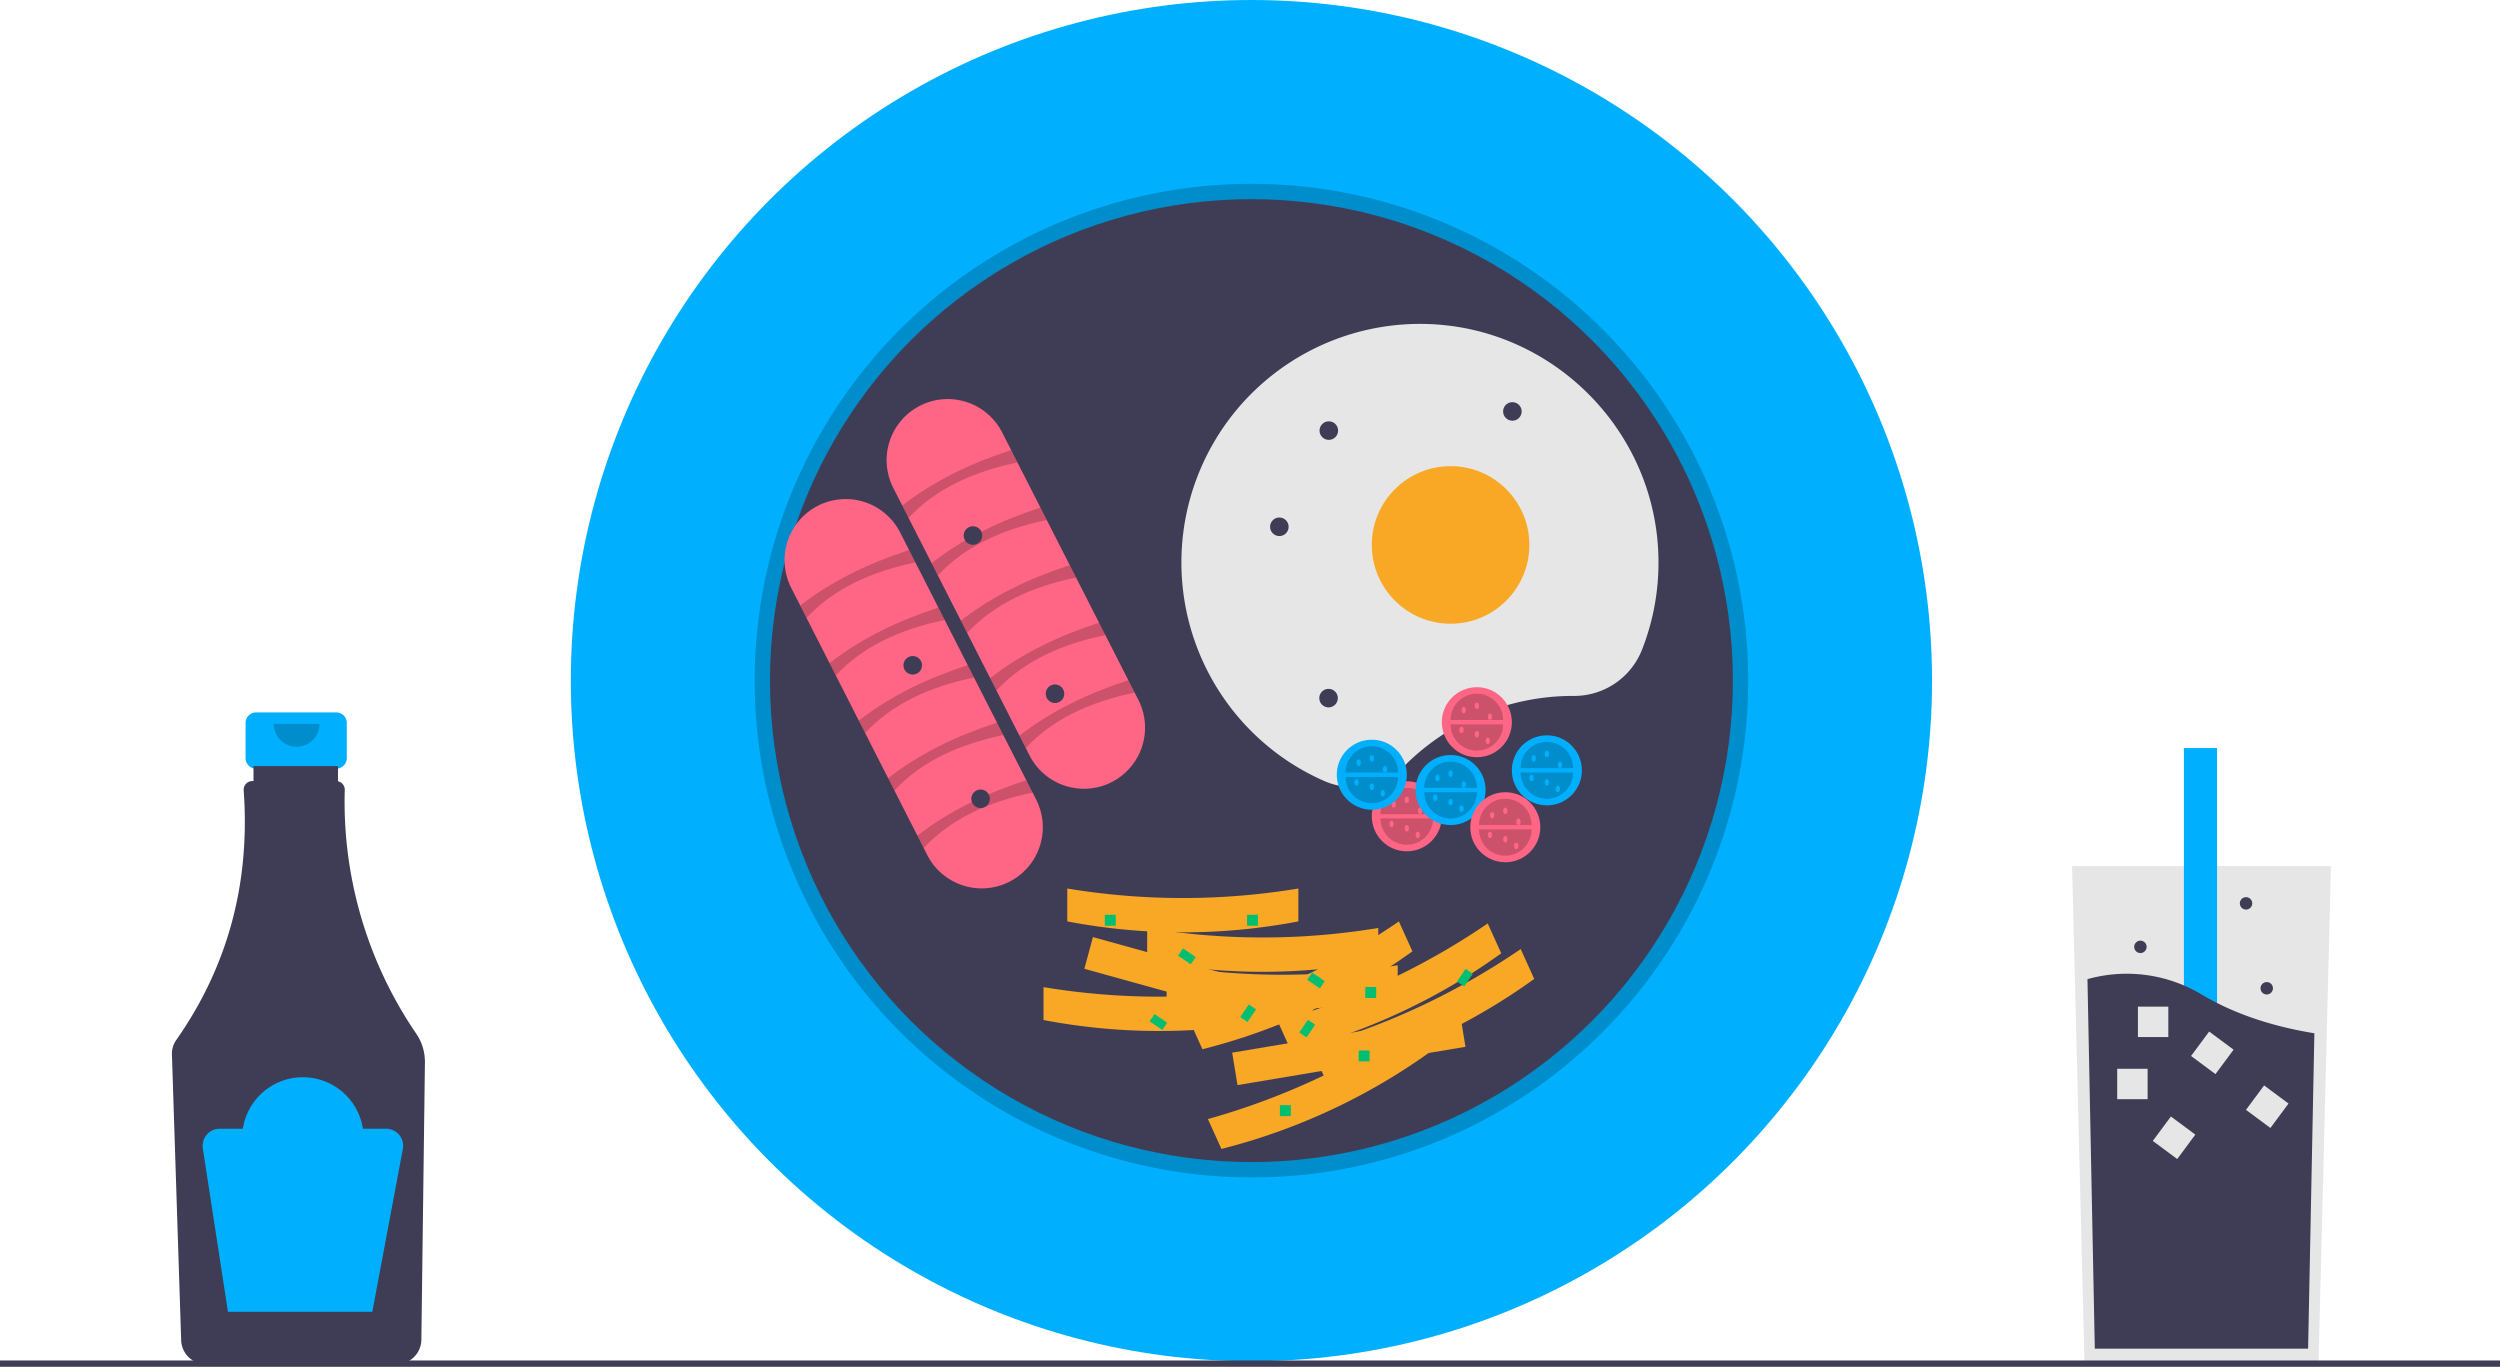 <svg xmlns="http://www.w3.org/2000/svg" xmlns:xlink="http://www.w3.org/1999/xlink" width="888" height="485.489" data-name="Layer 1" viewBox="0 0 888 485.489"><title>breakfast</title><path fill="#00b0ff" d="M275.412,460.3H246.993a3.768,3.768,0,0,0-3.768,3.768v12.474a3.768,3.768,0,0,0,3.768,3.768h4.709V499h19V480.31h4.709a3.768,3.768,0,0,0,3.768-3.768V464.068A3.768,3.768,0,0,0,275.412,460.3Z" transform="translate(-156 -207.256)"/><path fill="#3f3d56" d="M303.877,574.461a146.105,146.105,0,0,1-25.418-86.624,3.081,3.081,0,0,0-2.405-3.075V479.372H246.039v5.315h-.414a3.08,3.08,0,0,0-3.067,3.308q3.547,49.442-23.954,88.677a8.487,8.487,0,0,0-1.536,5.144l3.282,101.518a8.788,8.788,0,0,0,8.713,8.482h67.887a8.791,8.791,0,0,0,8.718-8.632l1.265-98.566A17.789,17.789,0,0,0,303.877,574.461Z" transform="translate(-156 -207.256)"/><path d="M269.488,464.365a8.129,8.129,0,0,1-16.258,0" opacity=".2" transform="translate(-156 -207.256)"/><path fill="#00b0ff" d="M293.13,608.182h-8.221a21.576,21.576,0,0,0-42.649,0h-8.221a6.067,6.067,0,0,0-5.996,6.989l8.929,58.041h51.274l10.846-57.846A6.067,6.067,0,0,0,293.13,608.182Z" transform="translate(-156 -207.256)"/><polygon fill="#e6e6e6" points="827.952 307.634 825.98 386.448 823.538 484.181 740.414 484.181 737.552 369.675 736 307.634 827.952 307.634"/><rect width="11.77" height="155.95" x="775.723" y="265.704" fill="#00b0ff"/><path fill="#3f3d56" d="M978.067,574.275l-2.226,112.02H900.074l-2.608-131.244a51.634,51.634,0,0,1,40.827,5.615C950.952,568.154,965.173,572.184,978.067,574.275Z" transform="translate(-156 -207.256)"/><rect width="10.8" height="10.8" x="752.031" y="379.63" fill="#e6e6e6"/><rect width="10.8" height="10.8" x="759.387" y="357.562" fill="#e6e6e6"/><rect width="10.8" height="10.8" x="936.424" y="575.816" fill="#e6e6e6" transform="translate(375.575 -653.921) rotate(36.563)"/><rect width="10.8" height="10.8" x="955.937" y="594.951" fill="#e6e6e6" transform="translate(390.814 -661.779) rotate(36.563)"/><rect width="10.8" height="10.8" x="922.834" y="605.986" fill="#e6e6e6" transform="translate(390.873 -639.888) rotate(36.563)"/><circle cx="805.148" cy="351.035" r="2.207" fill="#3f3d56"/><circle cx="760.275" cy="336.323" r="2.207" fill="#3f3d56"/><circle cx="797.792" cy="320.875" r="2.207" fill="#3f3d56"/><circle cx="444.508" cy="241.754" r="241.754" fill="#00b0ff"/><path d="M600.508,625.467a176.456,176.456,0,1,1,124.774-51.683A175.304,175.304,0,0,1,600.508,625.467Zm0-342.031c-91.298,0-165.574,74.276-165.574,165.574,0,91.298,74.276,165.574,165.574,165.574,91.298,0,165.574-74.277,165.574-165.574C766.082,357.711,691.806,283.435,600.508,283.435Z" opacity=".2" transform="translate(-156 -207.256)"/><circle cx="444.508" cy="241.754" r="171.016" fill="#3f3d56"/><path fill="#ff6584" d="M473.327,380.627a21.704,21.704,0,1,1,38.681-19.698l48.316,94.878a21.704,21.704,0,1,1-38.681,19.698Z" transform="translate(-156 -207.256)"/><path d="M478.717,391.21l-2.23-4.379c11.129-8.647,24.198-15.007,38.681-19.698l2.23,4.379C501.722,374.776,488.386,380.817,478.717,391.21Z" opacity=".2" transform="translate(-156 -207.256)"/><path d="M489.123,411.645l-2.23-4.379c11.129-8.647,24.198-15.007,38.681-19.698l2.23,4.379C512.129,395.211,498.793,401.252,489.123,411.645Z" opacity=".2" transform="translate(-156 -207.256)"/><path d="M499.53,432.081l-2.23-4.379c11.129-8.647,24.198-15.007,38.681-19.698l2.23,4.379C522.535,415.647,509.199,421.688,499.53,432.081Z" opacity=".2" transform="translate(-156 -207.256)"/><path d="M509.936,452.516l-2.23-4.379c11.129-8.647,24.198-15.007,38.681-19.698l2.23,4.379C532.942,436.082,519.606,442.123,509.936,452.516Z" opacity=".2" transform="translate(-156 -207.256)"/><path d="M520.343,472.951l-2.23-4.379c11.129-8.647,24.198-15.007,38.681-19.698l2.23,4.379C543.349,456.517,530.013,462.558,520.343,472.951Z" opacity=".2" transform="translate(-156 -207.256)"/><path fill="#ff6584" d="M437.079,416.146a21.704,21.704,0,1,1,38.681-19.698l48.316,94.878a21.704,21.704,0,0,1-38.681,19.698Z" transform="translate(-156 -207.256)"/><path d="M442.468,426.729l-2.23-4.379c11.129-8.647,24.198-15.007,38.681-19.698l2.23,4.379C465.474,410.295,452.138,416.336,442.468,426.729Z" opacity=".2" transform="translate(-156 -207.256)"/><path d="M452.875,447.164l-2.23-4.379c11.129-8.647,24.198-15.007,38.681-19.698l2.23,4.379C475.881,430.73,462.544,436.771,452.875,447.164Z" opacity=".2" transform="translate(-156 -207.256)"/><path d="M463.281,467.6l-2.23-4.379c11.129-8.647,24.198-15.007,38.681-19.698l2.23,4.379C486.287,451.166,472.951,457.207,463.281,467.6Z" opacity=".2" transform="translate(-156 -207.256)"/><path d="M473.688,488.035l-2.23-4.379c11.129-8.647,24.198-15.007,38.681-19.698l2.23,4.379C496.694,471.601,483.358,477.642,473.688,488.035Z" opacity=".2" transform="translate(-156 -207.256)"/><path d="M484.095,508.47l-2.23-4.379c11.129-8.647,24.198-15.007,38.681-19.698l2.23,4.379C507.1,492.036,493.764,498.077,484.095,508.47Z" opacity=".2" transform="translate(-156 -207.256)"/><path fill="#e6e6e6" d="M714.778,454.451l.153 0a25.888,25.888,0,0,0,24.239-16.236,84.503,84.503,0,0,0,5.923-31.694c-.271-45.911-37.622-83.575-83.529-84.21a84.744,84.744,0,0,0-35.277,162.32,25.667,25.667,0,0,0,28.506-5.286A84.458,84.458,0,0,1,714.778,454.451Z" transform="translate(-156 -207.256)"/><circle cx="515.246" cy="193.559" r="27.984" fill="#f9a825"/><circle cx="454.426" cy="187.115" r="3.297" fill="#3f3d56"/><circle cx="345.598" cy="190.225" r="3.297" fill="#3f3d56"/><circle cx="471.996" cy="152.949" r="3.297" fill="#3f3d56"/><circle cx="471.902" cy="247.973" r="3.297" fill="#3f3d56"/><circle cx="537.199" cy="146.141" r="3.297" fill="#3f3d56"/><circle cx="324.207" cy="236.313" r="3.297" fill="#3f3d56"/><circle cx="348.305" cy="283.731" r="3.297" fill="#3f3d56"/><circle cx="499.7" cy="289.949" r="12.438" fill="#ff6584"/><path d="M665.028,497.982a9.328,9.328,0,0,1-18.656,0" opacity=".2" transform="translate(-156 -207.256)"/><path d="M646.371,496.428a9.328,9.328,0,0,1,18.656,0" opacity=".2" transform="translate(-156 -207.256)"/><ellipse cx="495.035" cy="285.674" fill="#ff6584" rx=".777" ry="1.166"/><ellipse cx="499.7" cy="284.119" fill="#ff6584" rx=".777" ry="1.166"/><ellipse cx="499.7" cy="294.225" fill="#ff6584" rx=".777" ry="1.166"/><ellipse cx="504.364" cy="288.006" fill="#ff6584" rx=".777" ry="1.166"/><ellipse cx="503.586" cy="296.557" fill="#ff6584" rx=".777" ry="1.166"/><ellipse cx="494.258" cy="292.67" fill="#ff6584" rx=".777" ry="1.166"/><circle cx="524.575" cy="256.524" r="12.438" fill="#ff6584"/><path d="M689.903,464.556a9.328,9.328,0,0,1-18.656,0" opacity=".2" transform="translate(-156 -207.256)"/><path d="M671.246,463.002a9.328,9.328,0,0,1,18.656,0" opacity=".2" transform="translate(-156 -207.256)"/><ellipse cx="519.91" cy="252.248" fill="#ff6584" rx=".777" ry="1.166"/><ellipse cx="524.575" cy="250.693" fill="#ff6584" rx=".777" ry="1.166"/><ellipse cx="524.575" cy="260.799" fill="#ff6584" rx=".777" ry="1.166"/><ellipse cx="529.239" cy="254.58" fill="#ff6584" rx=".777" ry="1.166"/><ellipse cx="528.461" cy="263.131" fill="#ff6584" rx=".777" ry="1.166"/><ellipse cx="519.133" cy="259.244" fill="#ff6584" rx=".777" ry="1.166"/><circle cx="549.45" cy="273.625" r="12.438" fill="#00b0ff"/><path d="M714.778,481.658a9.328,9.328,0,0,1-18.656,0" opacity=".2" transform="translate(-156 -207.256)"/><path d="M696.121,480.103a9.328,9.328,0,0,1,18.656,0" opacity=".2" transform="translate(-156 -207.256)"/><ellipse cx="544.785" cy="269.35" fill="#00b0ff" rx=".777" ry="1.166"/><ellipse cx="549.45" cy="267.795" fill="#00b0ff" rx=".777" ry="1.166"/><ellipse cx="549.45" cy="277.901" fill="#00b0ff" rx=".777" ry="1.166"/><ellipse cx="554.114" cy="271.682" fill="#00b0ff" rx=".777" ry="1.166"/><ellipse cx="553.336" cy="280.233" fill="#00b0ff" rx=".777" ry="1.166"/><ellipse cx="544.008" cy="276.346" fill="#00b0ff" rx=".777" ry="1.166"/><circle cx="487.262" cy="275.18" r="12.438" fill="#00b0ff"/><path d="M652.59,483.213a9.328,9.328,0,0,1-18.656,0" opacity=".2" transform="translate(-156 -207.256)"/><path d="M633.934,481.658a9.328,9.328,0,0,1,18.656,0" opacity=".2" transform="translate(-156 -207.256)"/><ellipse cx="482.598" cy="270.904" fill="#00b0ff" rx=".777" ry="1.166"/><ellipse cx="487.262" cy="269.35" fill="#00b0ff" rx=".777" ry="1.166"/><ellipse cx="487.262" cy="279.455" fill="#00b0ff" rx=".777" ry="1.166"/><ellipse cx="491.926" cy="273.236" fill="#00b0ff" rx=".777" ry="1.166"/><ellipse cx="491.149" cy="281.787" fill="#00b0ff" rx=".777" ry="1.166"/><ellipse cx="481.821" cy="277.901" fill="#00b0ff" rx=".777" ry="1.166"/><circle cx="515.246" cy="280.621" r="12.438" fill="#00b0ff"/><path d="M680.575,488.654a9.328,9.328,0,1,1-18.656,0" opacity=".2" transform="translate(-156 -207.256)"/><path d="M661.918,487.099a9.328,9.328,0,1,1,18.656,0" opacity=".2" transform="translate(-156 -207.256)"/><ellipse cx="510.582" cy="276.346" fill="#00b0ff" rx=".777" ry="1.166"/><ellipse cx="515.246" cy="274.791" fill="#00b0ff" rx=".777" ry="1.166"/><ellipse cx="515.246" cy="284.897" fill="#00b0ff" rx=".777" ry="1.166"/><ellipse cx="519.91" cy="278.678" fill="#00b0ff" rx=".777" ry="1.166"/><ellipse cx="519.133" cy="287.229" fill="#00b0ff" rx=".777" ry="1.166"/><ellipse cx="509.805" cy="283.342" fill="#00b0ff" rx=".777" ry="1.166"/><circle cx="534.68" cy="293.836" r="12.438" fill="#ff6584"/><path d="M700.008,501.869a9.328,9.328,0,1,1-18.656,0" opacity=".2" transform="translate(-156 -207.256)"/><path d="M681.352,500.314a9.328,9.328,0,1,1,18.656,0" opacity=".2" transform="translate(-156 -207.256)"/><ellipse cx="530.016" cy="289.561" fill="#ff6584" rx=".777" ry="1.166"/><ellipse cx="534.68" cy="288.006" fill="#ff6584" rx=".777" ry="1.166"/><ellipse cx="534.68" cy="298.111" fill="#ff6584" rx=".777" ry="1.166"/><ellipse cx="539.344" cy="291.893" fill="#ff6584" rx=".777" ry="1.166"/><ellipse cx="538.567" cy="300.443" fill="#ff6584" rx=".777" ry="1.166"/><ellipse cx="529.239" cy="296.557" fill="#ff6584" rx=".777" ry="1.166"/><circle cx="374.734" cy="246.418" r="3.297" fill="#3f3d56"/><polygon fill="#f9a825" points="464.345 366.08 385.17 344.123 388.203 332.857 467.378 354.815 464.345 366.08"/><path fill="#f9a825" d="M608.738,569.57a218.268,218.268,0,0,1-82.078,0V557.892a250.991,250.991,0,0,0,82.078,0Z" transform="translate(-156 -207.256)"/><path fill="#f9a825" d="M617.176,534.536a218.268,218.268,0,0,1-82.078,0V522.857a250.992,250.992,0,0,0,82.078,0Z" transform="translate(-156 -207.256)"/><path fill="#f9a825" d="M645.558,548.549a218.268,218.268,0,0,1-82.078,0v-11.678a250.992,250.992,0,0,0,82.078,0Z" transform="translate(-156 -207.256)"/><path fill="#f9a825" d="M652.462,561.785a218.268,218.268,0,0,1-82.078,0v-11.678a250.992,250.992,0,0,0,82.078,0Z" transform="translate(-156 -207.256)"/><polygon fill="#f9a825" points="520.531 371.824 439.554 385.426 437.676 373.904 518.652 360.302 520.531 371.824"/><path fill="#f9a825" d="M664.435,580.577a219.97,219.97,0,0,1-74.58,34.784l-4.804-10.612a252.954,252.954,0,0,0,74.58-34.784Z" transform="translate(-156 -207.256)"/><path fill="#f9a825" d="M657.689,545.166a219.97,219.97,0,0,1-74.58,34.784l-4.804-10.612a252.954,252.954,0,0,0,74.58-34.784Z" transform="translate(-156 -207.256)"/><path fill="#f9a825" d="M689.243,545.872a219.97,219.97,0,0,1-74.58,34.784l-4.804-10.612a252.955,252.955,0,0,0,74.58-34.784Z" transform="translate(-156 -207.256)"/><path fill="#f9a825" d="M700.962,554.972a219.97,219.97,0,0,1-74.58,34.784L621.577,579.145a252.954,252.954,0,0,0,74.58-34.784Z" transform="translate(-156 -207.256)"/><rect width="3.887" height="3.887" x="442.953" y="324.93" fill="#00bf71"/><rect width="3.887" height="3.887" x="454.614" y="392.559" fill="#00bf71"/><rect width="3.887" height="3.887" x="392.426" y="324.93" fill="#00bf71"/><rect width="3.887" height="3.887" x="482.598" y="373.125" fill="#00bf71"/><rect width="3.887" height="3.887" x="484.93" y="350.582" fill="#00bf71"/><rect width="5.441" height="3.109" x="574.856" y="545.4" fill="#00bf71" transform="translate(250.708 -437.191) rotate(34.156)"/><rect width="5.441" height="3.109" x="620.719" y="553.951" fill="#00bf71" transform="translate(263.419 -461.465) rotate(34.156)"/><rect width="5.441" height="3.109" x="564.75" y="568.721" fill="#00bf71" transform="translate(262.058 -427.495) rotate(34.156)"/><rect width="5.441" height="3.109" x="596.621" y="565.611" fill="#00bf71" transform="translate(1249.177 182.378) rotate(124.156)"/><rect width="5.441" height="3.109" x="617.61" y="571.053" fill="#00bf71" transform="translate(1286.452 173.506) rotate(124.156)"/><rect width="5.441" height="3.109" x="673.578" y="552.396" fill="#00bf71" transform="matrix(-0.561, 0.828, -0.828, -0.561, 1358.406, 98.06)"/><rect width="888" height="2.241" y="483.248" fill="#3f3d56"/></svg>